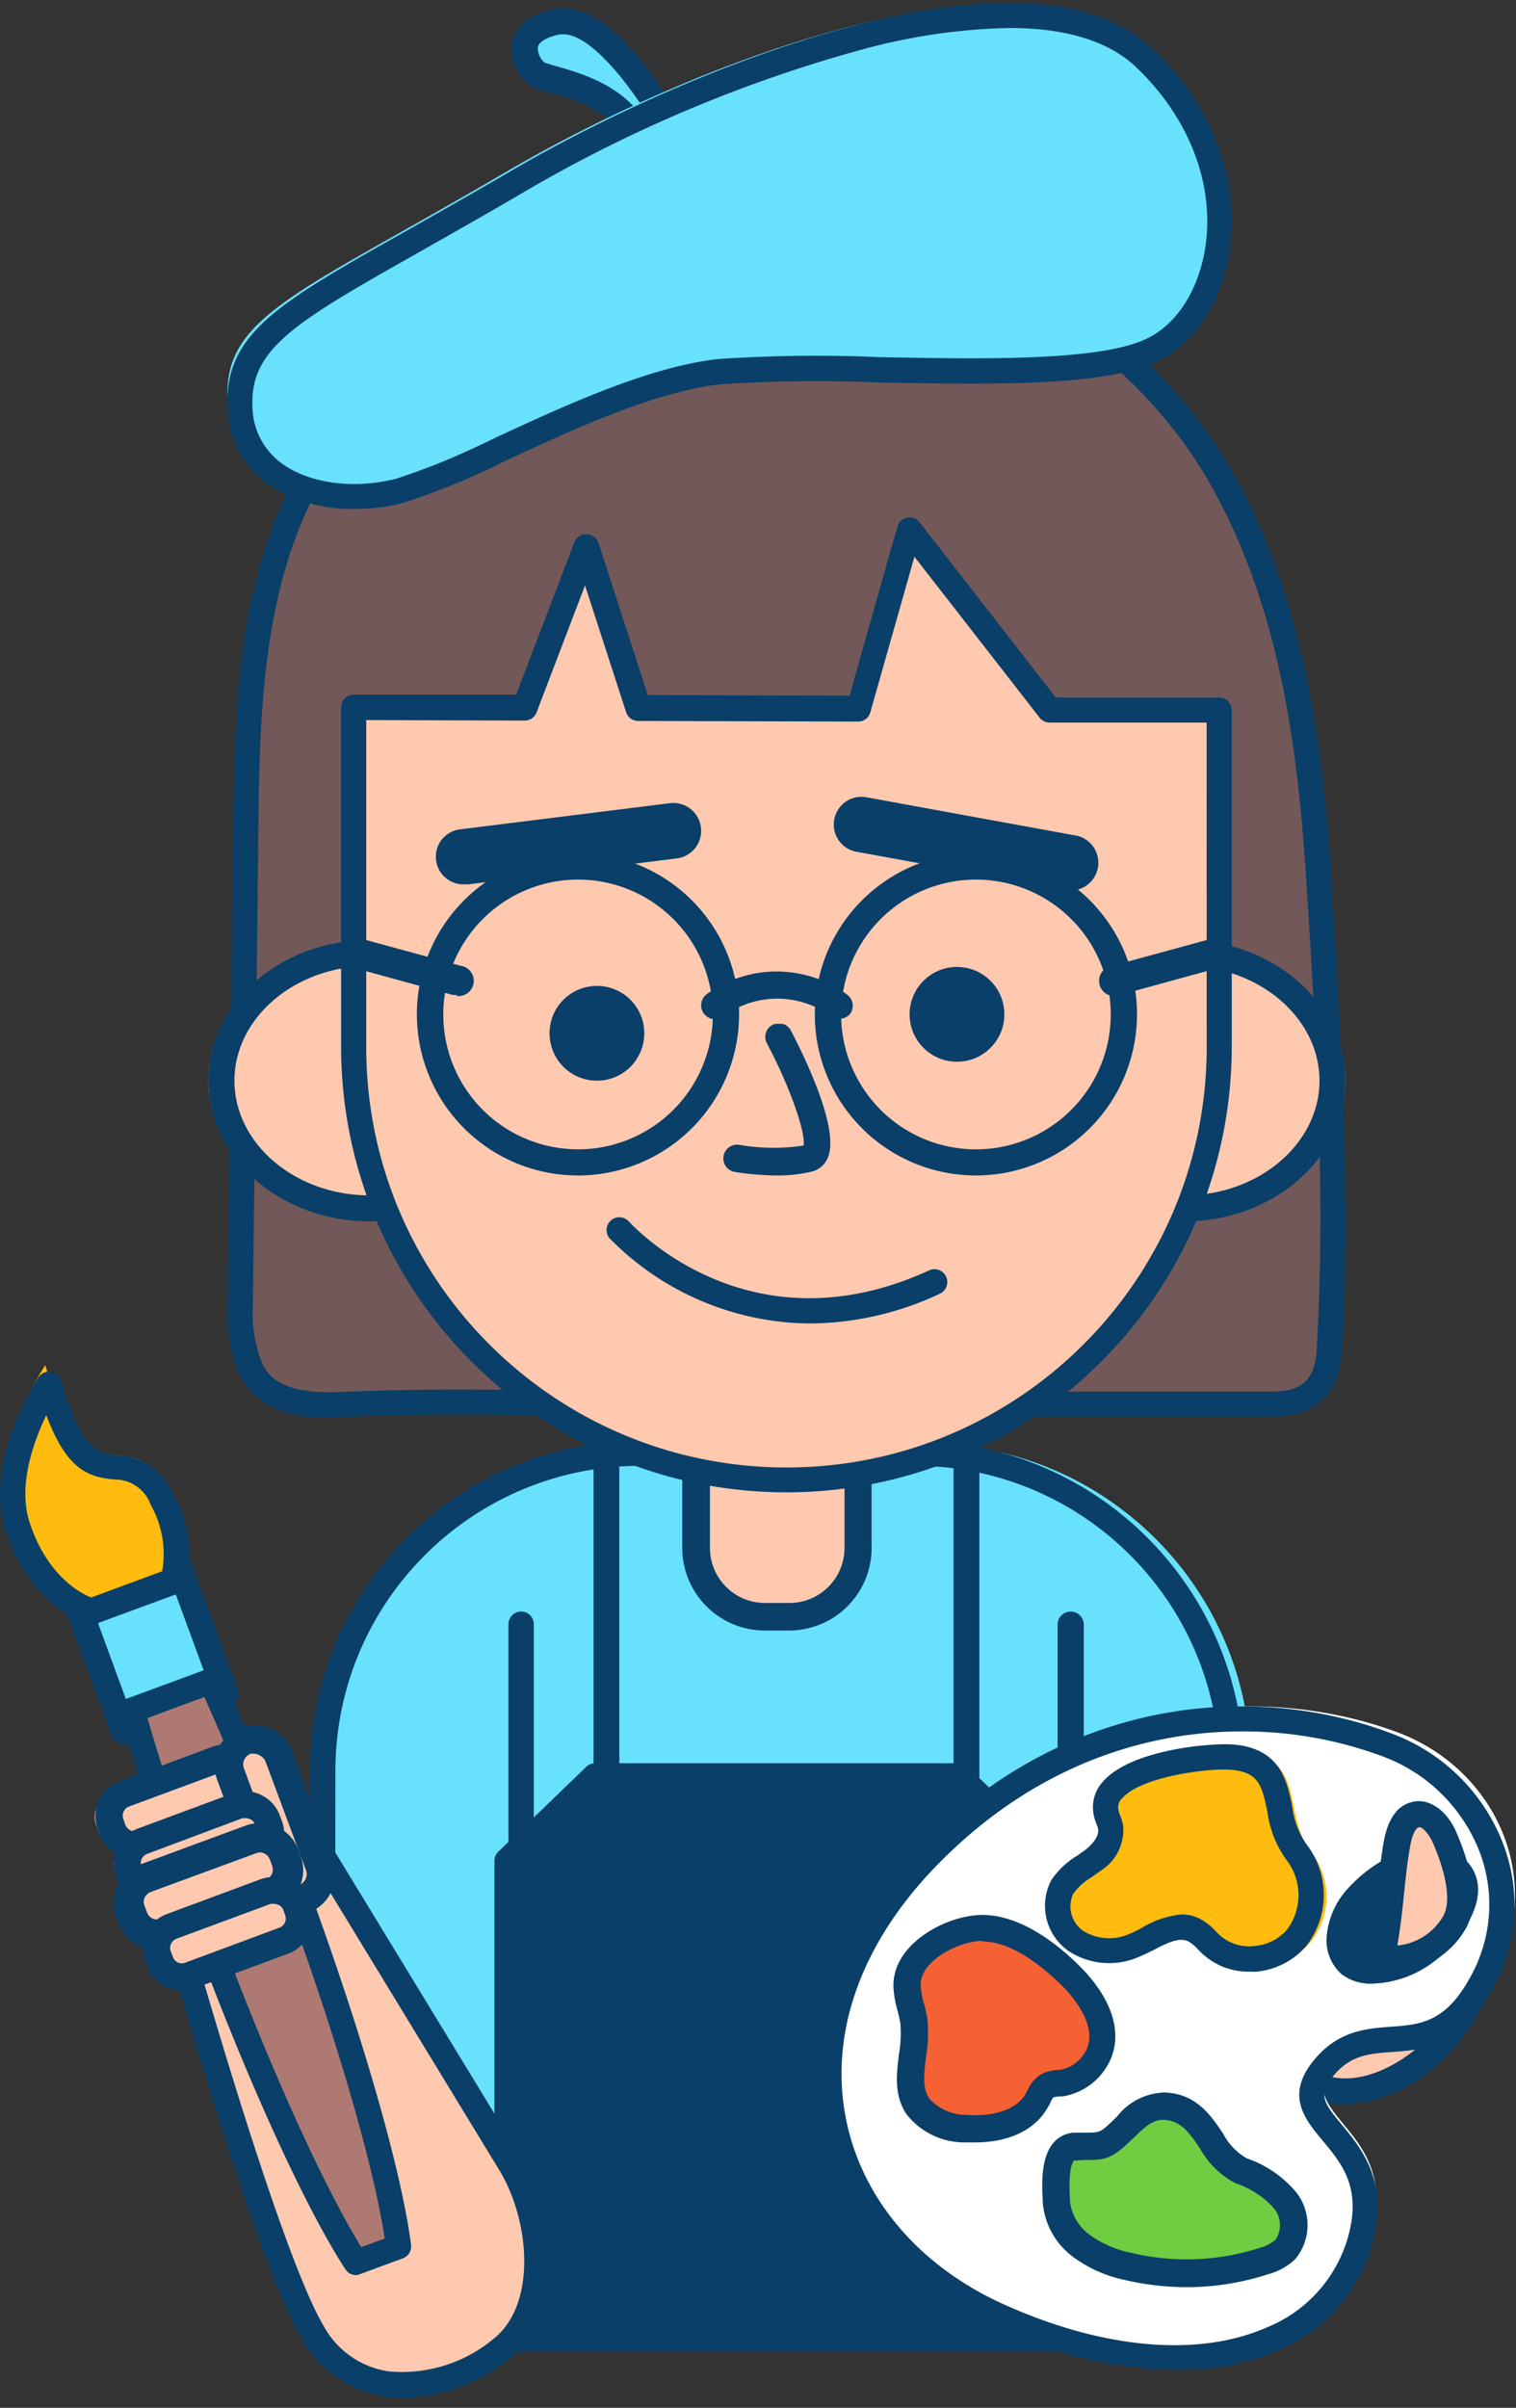 <svg width="80" height="127" xmlns="http://www.w3.org/2000/svg" xmlns:xlink="http://www.w3.org/1999/xlink" xmlns:svgjs="http://svgjs.com/svgjs" viewBox="776 460 80 127"><rect x="776" y="460" width="80" height="127" fill="#333333" stroke="none"/><svg width="80" height="127" xmlns="http://www.w3.org/2000/svg" xmlns:xlink="http://www.w3.org/1999/xlink" xmlns:svgjs="http://svgjs.com/svgjs" viewBox="776 460 80 127" x="776" y="460"><svg width="11" height="11" xmlns="http://www.w3.org/2000/svg" xmlns:xlink="http://www.w3.org/1999/xlink" xmlns:svgjs="http://svgjs.com/svgjs" viewBox="0 0.637 11 9.725" fill="#ffc9b0" x="843" y="560"><svg xmlns="http://www.w3.org/2000/svg" xmlns:xlink="http://www.w3.org/1999/xlink" width="11" height="11" viewBox="0.191 0.851 10.626 9.394"><path paint-order="stroke fill markers" fill-rule="evenodd" d="M10.184 1.953c2.94 3.679-5.108 11.238-8.903 7.077-4.468-4.892 6.065-10.625 8.903-7.077z"/></svg></svg><svg width="13" height="11" xmlns="http://www.w3.org/2000/svg" xmlns:xlink="http://www.w3.org/1999/xlink" xmlns:svgjs="http://svgjs.com/svgjs" viewBox="0.364 0 12.271 11" fill="#093f68" x="842" y="560"><svg xmlns="http://www.w3.org/2000/svg" xmlns:xlink="http://www.w3.org/1999/xlink" width="13" height="11" viewBox="0.534 0.199 11.94 10.703"><path paint-order="stroke fill markers" fill-rule="evenodd" d="M5.007 10.901a4.2 4.2 0 0 1-3.215-1.434 4.11 4.11 0 0 1-1.03-4.305C1.641 2.592 4.778.74 7.282.31c1.957-.34 3.502.104 4.41 1.239 1.767 2.21.305 5.4-2.05 7.409A7.47 7.47 0 0 1 5.008 10.9zM8.49 1.484a6.05 6.05 0 0 0-.991.091C5.034 2.005 2.619 3.753 2 5.567a2.864 2.864 0 0 0 .757 3c1.605 1.76 4.18.958 6.033-.62 1.852-1.578 3.11-4.057 1.878-5.609-.56-.6-1.36-.914-2.178-.854z"/></svg></svg><svg width="9" height="7" xmlns="http://www.w3.org/2000/svg" xmlns:xlink="http://www.w3.org/1999/xlink" xmlns:svgjs="http://svgjs.com/svgjs" viewBox="0.55 0 7.901 7" fill="#68e1fd" x="803" y="461"><svg xmlns="http://www.w3.org/2000/svg" xmlns:xlink="http://www.w3.org/1999/xlink" width="9" height="7" viewBox="0.791 0.308 7.248 6.422"><path paint-order="stroke fill markers" fill-rule="evenodd" d="M8.038 5.563S4.927-.203 2.423.345C-.082.893.903 2.588 1.438 2.954c.535.365 4.474.652 5.218 3.776l1.382-1.167z"/></svg></svg><svg width="9" height="9" xmlns="http://www.w3.org/2000/svg" xmlns:xlink="http://www.w3.org/1999/xlink" xmlns:svgjs="http://svgjs.com/svgjs" viewBox="0 0.429 9 8.143" fill="#093f68" x="803" y="460"><svg xmlns="http://www.w3.org/2000/svg" xmlns:xlink="http://www.w3.org/1999/xlink" width="9" height="9" viewBox="0.145 0.632 8.544 7.731"><path paint-order="stroke fill markers" fill-rule="evenodd" d="M6.675 8.356c-.069.01-.14.01-.208 0a.652.652 0 0 1-.43-.463C5.533 5.813 3.237 5.18 2.004 4.84a3.264 3.264 0 0 1-.932-.34 2.218 2.218 0 0 1-.9-2.152C.283 1.762.74 1.006 2.286.68 5.188.068 8.266 5.61 8.613 6.244c.145.272.08.61-.158.809L7.092 8.219a.65.65 0 0 1-.417.137zM2.762 1.945h-.196c-.652.137-1.057.372-1.108.652-.01.3.12.587.351.776.053 0 .327.105.549.163 1.213.34 3.587.992 4.617 3.06l.235-.197C6.017 4.371 4.066 1.945 2.755 1.945h.007z"/></svg></svg><svg width="49" height="48" xmlns="http://www.w3.org/2000/svg" xmlns:xlink="http://www.w3.org/1999/xlink" xmlns:svgjs="http://svgjs.com/svgjs" viewBox="0 0.161 49 47.678" fill="#68e1fd" x="793" y="536"><svg xmlns="http://www.w3.org/2000/svg" xmlns:xlink="http://www.w3.org/1999/xlink" width="49" height="48" viewBox="0.481 0.876 47.63 46.346"><path paint-order="stroke fill markers" fill-rule="evenodd" d="M17.106.876h14.38c9.182 0 16.626 7.443 16.626 16.625v29.72H.48V17.495C.485 8.315 7.927.876 17.106.876z"/></svg></svg><svg width="50" height="48" xmlns="http://www.w3.org/2000/svg" xmlns:xlink="http://www.w3.org/1999/xlink" xmlns:svgjs="http://svgjs.com/svgjs" viewBox="0.353 0 49.294 48" fill="#093f68" x="792" y="536"><svg xmlns="http://www.w3.org/2000/svg" xmlns:xlink="http://www.w3.org/1999/xlink" width="50" height="48" viewBox="0.829 0.224 48.934 47.65"><path paint-order="stroke fill markers" fill-rule="evenodd" d="M49.137 47.874H1.481a.652.652 0 0 1-.652-.652V17.494C.839 7.945 8.589.214 18.139.224h14.348c9.536.007 17.265 7.734 17.276 17.27v29.728c0 .35-.276.638-.626.652zM2.133 46.569h46.352V17.494c-.01-8.826-7.172-15.973-15.998-15.966H18.139c-8.816.008-15.962 7.15-15.973 15.966L2.133 46.57z"/></svg></svg><svg width="3" height="26" xmlns="http://www.w3.org/2000/svg" xmlns:xlink="http://www.w3.org/1999/xlink" xmlns:svgjs="http://svgjs.com/svgjs" viewBox="0.808 0 1.384 26" fill="#093f68" x="831" y="545"><svg xmlns="http://www.w3.org/2000/svg" xmlns:xlink="http://www.w3.org/1999/xlink" width="3" height="26" viewBox="0.804 0.831 1.305 24.516"><path paint-order="stroke fill markers" fill-rule="evenodd" d="M1.456 25.347a.652.652 0 0 1-.652-.652V1.483a.652.652 0 1 1 1.304 0v23.192a.653.653 0 0 1-.652.672z"/></svg></svg><svg width="3" height="39" xmlns="http://www.w3.org/2000/svg" xmlns:xlink="http://www.w3.org/1999/xlink" xmlns:svgjs="http://svgjs.com/svgjs" viewBox="0.831 0 1.338 39" fill="#093f68" x="802" y="545"><svg xmlns="http://www.w3.org/2000/svg" xmlns:xlink="http://www.w3.org/1999/xlink" width="3" height="39" viewBox="0.885 0.831 1.305 38.043"><path paint-order="stroke fill markers" fill-rule="evenodd" d="M1.538 38.874a.652.652 0 0 1-.653-.652V1.483a.652.652 0 1 1 1.305 0v36.719a.654.654 0 0 1-.652.672z"/></svg></svg><svg width="29" height="30" xmlns="http://www.w3.org/2000/svg" xmlns:xlink="http://www.w3.org/1999/xlink" xmlns:svgjs="http://svgjs.com/svgjs" viewBox="0.106 0 28.787 30" fill="#093f68" x="803" y="554"><svg xmlns="http://www.w3.org/2000/svg" xmlns:xlink="http://www.w3.org/1999/xlink" width="29" height="30" viewBox="0.538 0.518 27.543 28.703"><path paint-order="stroke fill markers" fill-rule="evenodd" d="M23.593.518H5.025L.538 4.855v24.367H28.08V4.855L23.593.518z"/></svg></svg><svg width="30" height="31" xmlns="http://www.w3.org/2000/svg" xmlns:xlink="http://www.w3.org/1999/xlink" xmlns:svgjs="http://svgjs.com/svgjs" viewBox="0.09 0 29.821 31" fill="#093f68" x="802" y="553"><svg xmlns="http://www.w3.org/2000/svg" xmlns:xlink="http://www.w3.org/1999/xlink" width="30" height="31" viewBox="0.885 0.886 28.848 29.988"><path paint-order="stroke fill markers" fill-rule="evenodd" d="M29.08 30.874H1.539a.652.652 0 0 1-.653-.652V5.875c0-.177.07-.346.196-.47l4.494-4.337a.654.654 0 0 1 .45-.182h18.568c.168 0 .329.066.45.182l4.494 4.337a.653.653 0 0 1 .196.47v24.366a.653.653 0 0 1-.652.633zM2.19 29.569h26.238V6.136L24.326 2.17H6.293L2.19 6.136v23.433z"/></svg></svg><svg width="2" height="21" xmlns="http://www.w3.org/2000/svg" xmlns:xlink="http://www.w3.org/1999/xlink" xmlns:svgjs="http://svgjs.com/svgjs" viewBox="0.319 0 1.362 21" fill="#093f68" x="807" y="536"><svg xmlns="http://www.w3.org/2000/svg" xmlns:xlink="http://www.w3.org/1999/xlink" width="2" height="21" viewBox="0.373 0.224 1.304 20.094"><path paint-order="stroke fill markers" fill-rule="evenodd" d="M1.025 20.318a.652.652 0 0 1-.652-.652V.876a.652.652 0 1 1 1.304 0v18.79c0 .36-.292.652-.652.652z"/></svg></svg><svg width="2" height="21" xmlns="http://www.w3.org/2000/svg" xmlns:xlink="http://www.w3.org/1999/xlink" xmlns:svgjs="http://svgjs.com/svgjs" viewBox="0.318 0 1.363 21" fill="#093f68" x="826" y="536"><svg xmlns="http://www.w3.org/2000/svg" xmlns:xlink="http://www.w3.org/1999/xlink" width="2" height="21" viewBox="0.045 0.224 1.305 20.094"><path paint-order="stroke fill markers" fill-rule="evenodd" d="M.698 20.318a.652.652 0 0 1-.653-.652V.876a.652.652 0 0 1 1.305 0v18.79c0 .36-.292.652-.652.652z"/></svg></svg><svg width="57" height="62" xmlns="http://www.w3.org/2000/svg" xmlns:xlink="http://www.w3.org/1999/xlink" xmlns:svgjs="http://svgjs.com/svgjs" viewBox="0 0.272 57 61.455" fill="#725858" x="789" y="472"><svg xmlns="http://www.w3.org/2000/svg" xmlns:xlink="http://www.w3.org/1999/xlink" width="57" height="62" viewBox="0.401 0.591 56.524 60.942"><path paint-order="stroke fill markers" fill-rule="evenodd" d="M.92 59.56c.704 1.56 2.211 2.075 4.833 1.957 5.635-.26 11.335 0 16.957 0h31.116c1.853 0 2.804-.906 2.91-2.778.462-8.068 0-16.018-.529-24.06-.444-7.239-1.429-14.661-5.074-21.072-7.038-12.392-25.886-18.04-34.045-7.442 0 0-5.824-1.957-11.349 4.866C1.213 16.607.783 24.016.705 30.87L.41 56.351a7.884 7.884 0 0 0 .509 3.209z"/></svg></svg><svg width="59" height="64" xmlns="http://www.w3.org/2000/svg" xmlns:xlink="http://www.w3.org/1999/xlink" xmlns:svgjs="http://svgjs.com/svgjs" viewBox="0 0.233 59 63.534" fill="#093f68" x="788" y="471"><svg xmlns="http://www.w3.org/2000/svg" xmlns:xlink="http://www.w3.org/1999/xlink" width="59" height="64" viewBox="0.738 0.919 57.826 62.27"><path paint-order="stroke fill markers" fill-rule="evenodd" d="M5.97 63.19c-1.891 0-3.782-.399-4.67-2.362a8.334 8.334 0 0 1-.547-3.502l.293-25.488c.079-7.11.548-14.531 5.179-20.218 4.91-6.06 10.07-5.524 11.608-5.218C21.023 2.49 25.908.578 31.64.97c8.401.587 16.86 5.922 21.054 13.292 3.795 6.672 4.741 14.538 5.158 21.353.49 7.892.992 16.038.53 24.131-.131 2.218-1.358 3.385-3.562 3.392H23.703c-1.832 0-3.665 0-5.504-.052-3.764-.052-7.65-.105-11.446.071-.267.02-.516.033-.783.033zM16.04 7.53c-2.028 0-5.44.744-8.804 4.892-4.37 5.38-4.807 12.555-4.886 19.435L2.057 57.34a7.16 7.16 0 0 0 .437 2.954c.405.9 1.193 1.71 4.2 1.572 3.835-.176 7.741-.124 11.525-.071 1.832 0 3.659.052 5.484.052H54.82c1.513 0 2.171-.653 2.257-2.166.463-8.022 0-15.763-.522-23.968-.437-7.011-1.344-14.348-4.997-20.799C47.574 7.91 39.533 2.835 31.55 2.28c-5.445-.372-10.043 1.494-12.946 5.263a.651.651 0 0 1-.723.222 6.372 6.372 0 0 0-1.84-.235z"/></svg></svg><svg width="9" height="9" xmlns="http://www.w3.org/2000/svg" xmlns:xlink="http://www.w3.org/1999/xlink" xmlns:svgjs="http://svgjs.com/svgjs" viewBox="0 0.004 9 8.992" fill="#ffc9b0" x="813" y="536"><svg xmlns="http://www.w3.org/2000/svg" xmlns:xlink="http://www.w3.org/1999/xlink" width="9" height="9" viewBox="0.347 0.857 7.676 7.67"><path paint-order="stroke fill markers" fill-rule="evenodd" d="M.36.876h7.663v4.39a3.26 3.26 0 0 1-3.26 3.26H3.608c-1.8 0-3.261-1.46-3.261-3.26V.855l.013.02z"/></svg></svg><svg width="10" height="10" xmlns="http://www.w3.org/2000/svg" xmlns:xlink="http://www.w3.org/1999/xlink" xmlns:svgjs="http://svgjs.com/svgjs" viewBox="0.004 0 9.993 10" fill="#093f68" x="812" y="536"><svg xmlns="http://www.w3.org/2000/svg" xmlns:xlink="http://www.w3.org/1999/xlink" width="10" height="10" viewBox="0.701 0.204 8.968 8.974"><path paint-order="stroke fill markers" fill-rule="evenodd" d="M5.769 9.179H4.614A3.913 3.913 0 0 1 .701 5.265V.857c0-.36.292-.653.653-.653h7.663c.36 0 .652.292.652.653v4.408a3.913 3.913 0 0 1-3.9 3.914zM2.012 1.515v3.75a2.609 2.609 0 0 0 2.61 2.61h1.153a2.609 2.609 0 0 0 2.61-2.61V1.51l-6.373.006z"/></svg></svg><svg width="16" height="14" xmlns="http://www.w3.org/2000/svg" xmlns:xlink="http://www.w3.org/1999/xlink" xmlns:svgjs="http://svgjs.com/svgjs" viewBox="0 0.107 16 13.786" fill="#ffc9b0" x="787" y="510"><svg xmlns="http://www.w3.org/2000/svg" xmlns:xlink="http://www.w3.org/1999/xlink" width="16" height="14" viewBox="0.839 0.547 14.896 12.835"><path paint-order="stroke fill markers" fill-rule="evenodd" d="M8.288 13.382c-4.12 0-7.449-2.868-7.449-6.417C.84 3.415 4.17.547 8.288.547s7.447 2.869 7.447 6.418-3.328 6.417-7.447 6.417z"/></svg></svg><svg width="17" height="16" xmlns="http://www.w3.org/2000/svg" xmlns:xlink="http://www.w3.org/1999/xlink" xmlns:svgjs="http://svgjs.com/svgjs" viewBox="0 0.581 17 14.838" fill="#093f68" x="787" y="509"><svg xmlns="http://www.w3.org/2000/svg" xmlns:xlink="http://www.w3.org/1999/xlink" width="17" height="16" viewBox="0.187 0.895 16.201 14.14"><path paint-order="stroke fill markers" fill-rule="evenodd" d="M8.288 15.034c-4.468 0-8.1-3.17-8.1-7.07 0-3.9 3.632-7.07 8.1-7.07 4.467 0 8.1 3.17 8.1 7.07 0 3.9-3.64 7.07-8.1 7.07zm0-12.835c-3.75 0-6.796 2.609-6.796 5.766 0 3.156 3.045 5.765 6.796 5.765 3.75 0 6.795-2.609 6.795-5.765 0-3.157-3.032-5.766-6.795-5.766z"/></svg></svg><svg width="16" height="14" xmlns="http://www.w3.org/2000/svg" xmlns:xlink="http://www.w3.org/1999/xlink" xmlns:svgjs="http://svgjs.com/svgjs" viewBox="0 0.107 16 13.786" fill="#ffc9b0" x="831" y="510"><svg xmlns="http://www.w3.org/2000/svg" xmlns:xlink="http://www.w3.org/1999/xlink" width="16" height="14" viewBox="0.25 0.547 14.896 12.835"><path paint-order="stroke fill markers" fill-rule="evenodd" d="M7.698 13.382C3.579 13.382.25 10.514.25 6.965.25 3.415 3.58.547 7.698.547c4.12 0 7.448 2.869 7.448 6.418s-3.329 6.417-7.448 6.417z"/></svg></svg><svg width="17" height="16" xmlns="http://www.w3.org/2000/svg" xmlns:xlink="http://www.w3.org/1999/xlink" xmlns:svgjs="http://svgjs.com/svgjs" viewBox="0 0.578 17 14.843" fill="#093f68" x="830" y="509"><svg xmlns="http://www.w3.org/2000/svg" xmlns:xlink="http://www.w3.org/1999/xlink" width="17" height="16" viewBox="0.604 0.895 16.194 14.14"><path paint-order="stroke fill markers" fill-rule="evenodd" d="M8.698 15.034c-4.46 0-8.094-3.17-8.094-7.07 0-3.9 3.665-7.07 8.094-7.07 4.428 0 8.1 3.17 8.1 7.07 0 3.9-3.632 7.07-8.1 7.07zm0-12.835c-3.744 0-6.79 2.609-6.79 5.766 0 3.156 3.046 5.765 6.79 5.765s6.796-2.609 6.796-5.765c0-3.157-3.046-5.766-6.796-5.766z"/></svg></svg><svg width="46" height="50" xmlns="http://www.w3.org/2000/svg" xmlns:xlink="http://www.w3.org/1999/xlink" xmlns:svgjs="http://svgjs.com/svgjs" viewBox="0.238 0 45.525 50" fill="#ffc9b0" x="794" y="488"><svg xmlns="http://www.w3.org/2000/svg" xmlns:xlink="http://www.w3.org/1999/xlink" width="46" height="50" viewBox="0.733 0.587 44.917 49.332"><path paint-order="stroke fill markers" fill-rule="evenodd" d="M36.852 9.927L29.586.587S27.95 6.34 26.945 9.901l-11.459-.033-2.7-8.342-3.17 8.323H.733v17.609C.73 39.862 10.785 49.92 23.188 49.92c12.406 0 22.462-10.057 22.462-22.462V9.953l-8.798-.026z"/></svg></svg><svg width="47" height="52" xmlns="http://www.w3.org/2000/svg" xmlns:xlink="http://www.w3.org/1999/xlink" xmlns:svgjs="http://svgjs.com/svgjs" viewBox="0 0.287 47 51.427" fill="#093f68" x="794" y="487"><svg xmlns="http://www.w3.org/2000/svg" xmlns:xlink="http://www.w3.org/1999/xlink" width="47" height="52" viewBox="0.081 0.958 46.221 50.575"><path paint-order="stroke fill markers" fill-rule="evenodd" d="M23.188 51.533C10.43 51.518.092 41.177.081 28.419v-17.61c0-.36.292-.652.652-.652h8.433l3.02-7.904a.652.652 0 0 1 .652-.418.652.652 0 0 1 .6.45l2.557 7.892 10.48.032c.986-3.554 2.48-8.772 2.48-8.772a.651.651 0 0 1 1.147-.221l7.07 9.091h8.478c.36 0 .652.292.652.652v17.466c-.018 12.757-10.356 23.093-23.114 23.108zM1.385 11.475v16.957c-.003 12.045 9.762 21.81 21.807 21.81 12.045 0 21.81-9.765 21.81-21.81l-.004-16.827h-8.153a.65.65 0 0 1-.508-.248l-6.502-8.354c-.536 1.891-1.572 5.537-2.29 8.074a.652.652 0 0 1-.652.476l-11.407-.033a.652.652 0 0 1-.613-.45L12.74 4.49l-2.517 6.593a.653.653 0 0 1-.607.418l-8.23-.026z"/></svg></svg><svg width="17" height="17" xmlns="http://www.w3.org/2000/svg" xmlns:xlink="http://www.w3.org/1999/xlink" xmlns:svgjs="http://svgjs.com/svgjs" fill="#093f68" x="798" y="505"><svg xmlns="http://www.w3.org/2000/svg" xmlns:xlink="http://www.w3.org/1999/xlink" width="17" height="17" viewBox="0.959 0.799 15.992 15.992"><path paint-order="stroke fill markers" fill-rule="evenodd" d="M8.962 16.79a7.997 7.997 0 1 1 7.99-7.995 8.002 8.002 0 0 1-7.99 7.996zm0-14.68a6.691 6.691 0 1 0-.004 13.383A6.691 6.691 0 0 0 8.962 2.11z"/></svg></svg><svg width="17" height="17" xmlns="http://www.w3.org/2000/svg" xmlns:xlink="http://www.w3.org/1999/xlink" xmlns:svgjs="http://svgjs.com/svgjs" fill="#093f68" x="819" y="505"><svg xmlns="http://www.w3.org/2000/svg" xmlns:xlink="http://www.w3.org/1999/xlink" width="17" height="17" viewBox="0.419 0.799 15.992 15.992"><path paint-order="stroke fill markers" fill-rule="evenodd" d="M8.422 16.79a7.997 7.997 0 1 1 7.989-7.995 8.002 8.002 0 0 1-7.99 7.996zm0-14.68a6.692 6.692 0 1 0-.013 13.384A6.692 6.692 0 0 0 8.422 2.11z"/></svg></svg><svg width="5" height="5" xmlns="http://www.w3.org/2000/svg" xmlns:xlink="http://www.w3.org/1999/xlink" xmlns:svgjs="http://svgjs.com/svgjs" fill="#093f68" x="805" y="512"><svg xmlns="http://www.w3.org/2000/svg" xmlns:xlink="http://www.w3.org/1999/xlink" width="5" height="5" viewBox="0.573 0.151 4.161 4.161"><path paint-order="stroke fill markers" fill-rule="evenodd" d="M2.654 4.312a2.079 2.079 0 0 1-2.081-2.08c0-1.15.93-2.08 2.08-2.08s2.08.93 2.08 2.08-.93 2.08-2.08 2.08z"/></svg></svg><svg width="5" height="5" xmlns="http://www.w3.org/2000/svg" xmlns:xlink="http://www.w3.org/1999/xlink" xmlns:svgjs="http://svgjs.com/svgjs" fill="#093f68" x="824" y="511"><svg xmlns="http://www.w3.org/2000/svg" xmlns:xlink="http://www.w3.org/1999/xlink" width="5" height="5" viewBox="0.082 0.714 4.161 4.161"><path paint-order="stroke fill markers" fill-rule="evenodd" d="M2.162 4.875c-1.15 0-2.08-.93-2.08-2.08s.93-2.08 2.08-2.08c1.151 0 2.081.93 2.081 2.08s-.93 2.08-2.08 2.08z"/></svg></svg><svg width="6" height="8" xmlns="http://www.w3.org/2000/svg" xmlns:xlink="http://www.w3.org/1999/xlink" xmlns:svgjs="http://svgjs.com/svgjs" viewBox="0.182 0 5.635 8" fill="#093f68" x="814" y="514"><svg xmlns="http://www.w3.org/2000/svg" xmlns:xlink="http://www.w3.org/1999/xlink" width="6" height="8" viewBox="0.24 0.03 5.15 7.311"><path paint-order="stroke fill markers" fill-rule="evenodd" d="M2.817 7.34a13.331 13.331 0 0 1-2.028-.169.662.662 0 1 1 .228-1.304 9.787 9.787 0 0 0 3.078.032c.124-.6-.652-2.824-1.754-4.91A.655.655 0 1 1 3.5.381c.725 1.395 2.355 4.787 1.761 6.117a1.121 1.121 0 0 1-.756.653 6.993 6.993 0 0 1-1.69.189z"/></svg></svg><svg width="14" height="5" xmlns="http://www.w3.org/2000/svg" xmlns:xlink="http://www.w3.org/1999/xlink" xmlns:svgjs="http://svgjs.com/svgjs" viewBox="0 0.353 14 4.294" fill="#093f68" x="799" y="502"><svg xmlns="http://www.w3.org/2000/svg" xmlns:xlink="http://www.w3.org/1999/xlink" width="14" height="5" viewBox="0.776 0.586 12.545 3.848"><path paint-order="stroke fill markers" fill-rule="evenodd" d="M2.164 4.431A1.306 1.306 0 1 1 2 1.823L11.842.596a1.315 1.315 0 0 1 .327 2.61L2.327 4.43h-.163z"/></svg></svg><svg width="14" height="5" xmlns="http://www.w3.org/2000/svg" xmlns:xlink="http://www.w3.org/1999/xlink" xmlns:svgjs="http://svgjs.com/svgjs" viewBox="0 0.027 14 4.946" fill="#093f68" x="820" y="502"><svg xmlns="http://www.w3.org/2000/svg" xmlns:xlink="http://www.w3.org/1999/xlink" width="14" height="5" viewBox="0.885 0.327 12.519 4.422"><path paint-order="stroke fill markers" fill-rule="evenodd" d="M11.973 4.699a1.414 1.414 0 0 1-.234 0l-9.783-1.78a1.306 1.306 0 0 1 .47-2.57l9.783 1.787a1.31 1.31 0 0 1-.228 2.609l-.008-.046z"/></svg></svg><svg width="18" height="6" xmlns="http://www.w3.org/2000/svg" xmlns:xlink="http://www.w3.org/1999/xlink" xmlns:svgjs="http://svgjs.com/svgjs" viewBox="0 0.194 18 5.612" fill="#093f68" x="808" y="524"><svg xmlns="http://www.w3.org/2000/svg" xmlns:xlink="http://www.w3.org/1999/xlink" width="18" height="6" viewBox="0.051 0.109 17.376 5.417"><path paint-order="stroke fill markers" fill-rule="evenodd" d="M10.434 5.526A14.438 14.438 0 0 1 .195 1.169a.653.653 0 0 1 .972-.867c.247.274 6.17 6.724 15.332 2.517a.654.654 0 0 1 .549 1.187 15.745 15.745 0 0 1-6.614 1.52z"/></svg></svg><svg width="8" height="3" xmlns="http://www.w3.org/2000/svg" xmlns:xlink="http://www.w3.org/1999/xlink" xmlns:svgjs="http://svgjs.com/svgjs" viewBox="0 0.243 8 2.515" fill="#093f68" x="813" y="511"><svg xmlns="http://www.w3.org/2000/svg" xmlns:xlink="http://www.w3.org/1999/xlink" width="8" height="3" viewBox="0.581 0.241 7.154 2.249"><path paint-order="stroke fill markers" fill-rule="evenodd" d="M7.078 2.469a.652.652 0 0 1-.372-.118 4.286 4.286 0 0 0-5.068 0 .651.651 0 0 1-.92-.117.653.653 0 0 1 .111-.913 5.623 5.623 0 0 1 6.627 0 .653.653 0 0 1 .163.906.652.652 0 0 1-.541.242z"/></svg></svg><svg width="7" height="4" xmlns="http://www.w3.org/2000/svg" xmlns:xlink="http://www.w3.org/1999/xlink" xmlns:svgjs="http://svgjs.com/svgjs" viewBox="0 0.464 7 3.072" fill="#093f68" x="794" y="509"><svg xmlns="http://www.w3.org/2000/svg" xmlns:xlink="http://www.w3.org/1999/xlink" width="7" height="4" viewBox="0.575 0.905 5.739 2.519"><path paint-order="stroke fill markers" fill-rule="evenodd" d="M5.572 3.373a.817.817 0 0 1-.175 0L1.11 2.2A.651.651 0 1 1 1.457.947l4.285 1.167a.657.657 0 1 1-.17 1.305v-.046z"/></svg></svg><svg width="7" height="4" xmlns="http://www.w3.org/2000/svg" xmlns:xlink="http://www.w3.org/1999/xlink" xmlns:svgjs="http://svgjs.com/svgjs" viewBox="0 0.464 7 3.072" fill="#093f68" x="834" y="509"><svg xmlns="http://www.w3.org/2000/svg" xmlns:xlink="http://www.w3.org/1999/xlink" width="7" height="4" viewBox="0.343 0.857 5.745 2.521"><path paint-order="stroke fill markers" fill-rule="evenodd" d="M1.085 3.373a.657.657 0 1 1-.17-1.304L5.2.9a.653.653 0 1 1 .339 1.252L1.254 3.327a.697.697 0 0 1-.17.046z"/></svg></svg><svg width="52" height="26" xmlns="http://www.w3.org/2000/svg" xmlns:xlink="http://www.w3.org/1999/xlink" xmlns:svgjs="http://svgjs.com/svgjs" viewBox="0 0.242 52 25.515" fill="#68e1fd" x="788" y="460"><svg xmlns="http://www.w3.org/2000/svg" xmlns:xlink="http://www.w3.org/1999/xlink" width="52" height="26" viewBox="0.741 0.66 51.159 25.103"><path paint-order="stroke fill markers" fill-rule="evenodd" d="M9.094 25.463c3.49-.913 11.088-5.615 16.696-6.228 5.61-.613 18.823.913 22.769-1.213 3.946-2.127 5.159-9.712-.607-15.177-5.765-5.465-22.175.307-32.786 6.522S.596 16.802.746 21.054c.15 4.253 4.84 5.316 8.348 4.41z"/></svg></svg><svg width="53" height="27" xmlns="http://www.w3.org/2000/svg" xmlns:xlink="http://www.w3.org/1999/xlink" xmlns:svgjs="http://svgjs.com/svgjs" viewBox="0 0.156 53 26.687" fill="#093f68" x="788" y="460"><svg xmlns="http://www.w3.org/2000/svg" xmlns:xlink="http://www.w3.org/1999/xlink" width="53" height="27" viewBox="0.07 0 52.466 26.418"><path paint-order="stroke fill markers" fill-rule="evenodd" d="M6.714 26.415a7.827 7.827 0 0 1-4.612-1.35 5.007 5.007 0 0 1-2.027-3.984c-.138-3.842 2.66-5.42 9.43-9.23 1.552-.88 3.306-1.87 5.31-3.038 10.023-5.87 27.234-12.438 33.561-6.438 3.079 2.91 4.566 6.712 4.064 10.436-.346 2.608-1.69 4.78-3.594 5.804-2.661 1.435-8.818 1.305-14.766 1.2a76.112 76.112 0 0 0-8.237.092c-3.418.371-7.73 2.367-11.192 3.971a38.167 38.167 0 0 1-5.413 2.23 9.848 9.848 0 0 1-2.524.307zm34.22-25.11A31.493 31.493 0 0 0 33.52 2.35a73.14 73.14 0 0 0-18.046 7.572c-2.01 1.18-3.776 2.172-5.328 3.053-6.458 3.652-8.878 5.028-8.767 8.06 0 1.18.56 2.288 1.507 2.988 1.435 1.07 3.803 1.389 6.027.809a37.96 37.96 0 0 0 5.217-2.16c3.555-1.643 7.97-3.69 11.597-4.082a75.926 75.926 0 0 1 8.406-.098c5.512.105 11.74.228 14.12-1.043 1.54-.829 2.609-2.61 2.922-4.827.437-3.26-.9-6.678-3.665-9.3-1.598-1.487-3.992-2.015-6.574-2.015z"/></svg></svg><svg width="21" height="32" xmlns="http://www.w3.org/2000/svg" xmlns:xlink="http://www.w3.org/1999/xlink" xmlns:svgjs="http://svgjs.com/svgjs" viewBox="0.536 0 19.927 32" fill="#ffc9b0" x="784" y="554"><svg xmlns="http://www.w3.org/2000/svg" xmlns:xlink="http://www.w3.org/1999/xlink" width="21" height="32" viewBox="0.891 0.544 19.183 30.805"><path paint-order="stroke fill markers" fill-rule="evenodd" d="M18.468 29.267c-2.296 2.1-7.41 3.64-9.953-.652C5.972 24.324.891 5.905.891 5.905L6.846.545 18.73 20.051c1.638 2.765 2.035 7.122-.26 9.215z"/></svg></svg><svg width="21" height="34" xmlns="http://www.w3.org/2000/svg" xmlns:xlink="http://www.w3.org/1999/xlink" xmlns:svgjs="http://svgjs.com/svgjs" viewBox="0 0.526 21 32.948" fill="#093f68" x="784" y="553"><svg xmlns="http://www.w3.org/2000/svg" xmlns:xlink="http://www.w3.org/1999/xlink" width="21" height="34" viewBox="0.243 0.875 20.475 32.125"><path paint-order="stroke fill markers" fill-rule="evenodd" d="M13.218 33a5.934 5.934 0 0 1-5.27-3.078C5.392 25.578.474 7.805.266 7.055a.65.65 0 0 1 .189-.652l5.955-5.36a.65.65 0 0 1 .99.143l11.89 19.507c1.787 3.052 2.146 7.755-.378 10.063A8.9 8.9 0 0 1 13.218 33zM1.628 7.094c.75 2.675 5.18 18.308 7.448 22.175a4.566 4.566 0 0 0 3.366 2.368 7.37 7.37 0 0 0 5.596-1.846c1.957-1.813 1.67-5.824.137-8.433L6.702 2.53 1.63 7.094z"/></svg></svg><svg width="8" height="9" xmlns="http://www.w3.org/2000/svg" xmlns:xlink="http://www.w3.org/1999/xlink" xmlns:svgjs="http://svgjs.com/svgjs" viewBox="0 0.088 8 8.823" fill="#68e1fd" x="780" y="542"><svg xmlns="http://www.w3.org/2000/svg" xmlns:xlink="http://www.w3.org/1999/xlink" width="8" height="9" viewBox="0.229 0.763 7.439 8.204"><path paint-order="stroke fill markers" fill-rule="evenodd" d="M.229 2.646L5.339.763l2.328 6.322-5.11 1.883L.23 2.646z"/></svg></svg><svg width="10" height="10" xmlns="http://www.w3.org/2000/svg" xmlns:xlink="http://www.w3.org/1999/xlink" xmlns:svgjs="http://svgjs.com/svgjs" viewBox="0.409 0 9.182 10" fill="#093f68" x="779" y="542"><svg xmlns="http://www.w3.org/2000/svg" xmlns:xlink="http://www.w3.org/1999/xlink" width="10" height="10" viewBox="0.583 0.097 8.74 9.519"><path paint-order="stroke fill markers" fill-rule="evenodd" d="M3.564 9.616a.651.651 0 0 1-.614-.424L.622 2.866a.652.652 0 0 1 .391-.835L6.119.146a.652.652 0 0 1 .497 0 .651.651 0 0 1 .339.365l2.328 6.327a.652.652 0 0 1-.385.834L3.792 9.557a.65.65 0 0 1-.228.059zM2.076 3.029l1.872 5.1L7.86 6.694l-1.878-5.1-3.907 1.435z"/></svg></svg><svg width="10" height="13" xmlns="http://www.w3.org/2000/svg" xmlns:xlink="http://www.w3.org/1999/xlink" xmlns:svgjs="http://svgjs.com/svgjs" viewBox="0.311 0 9.378 13" fill="#ffbc0e" x="776" y="532"><svg xmlns="http://www.w3.org/2000/svg" xmlns:xlink="http://www.w3.org/1999/xlink" width="10" height="13" viewBox="0.77 0.793 8.412 11.661"><path paint-order="stroke fill markers" fill-rule="evenodd" d="M9.008 10.883a5.703 5.703 0 0 0-.573-4.22C6.478 3.187 4.62 7.635 2.637.793c0 0-2.713 4.05-1.598 7.357 1.213 3.633 3.77 4.305 3.77 4.305l4.2-1.572z"/></svg></svg><svg width="10" height="14" xmlns="http://www.w3.org/2000/svg" xmlns:xlink="http://www.w3.org/1999/xlink" xmlns:svgjs="http://svgjs.com/svgjs" viewBox="0 0.347 10 13.305" fill="#093f68" x="776" y="532"><svg xmlns="http://www.w3.org/2000/svg" xmlns:xlink="http://www.w3.org/1999/xlink" width="10" height="14" viewBox="0.098 0.132 9.742 12.961"><path paint-order="stroke fill markers" fill-rule="evenodd" d="M4.79 13.08a.655.655 0 0 1-.164 0c-.124 0-2.915-.808-4.226-4.728C-.8 4.778 1.96.598 2.076.422a.652.652 0 0 1 .652-.28c.25.04.452.22.522.462 1.05 3.62 1.957 3.718 2.876 3.822a3.215 3.215 0 0 1 2.863 1.957 6.311 6.311 0 0 1 .652 4.735.65.65 0 0 1-.391.417l-4.2 1.546a.703.703 0 0 1-.26 0zM2.467 2.386C1.815 3.76.993 6.01 1.633 7.922c.912 2.72 2.608 3.594 3.15 3.815l3.652-1.35a5.138 5.138 0 0 0-.587-3.41 1.956 1.956 0 0 0-1.872-1.305c-1.31-.117-2.439-.483-3.49-3.287h-.019zm6.522 8.478zm0 0z"/></svg></svg><svg width="14" height="31" xmlns="http://www.w3.org/2000/svg" xmlns:xlink="http://www.w3.org/1999/xlink" xmlns:svgjs="http://svgjs.com/svgjs" viewBox="0 0.238 14 30.524" fill="#ad7972" x="783" y="549"><svg xmlns="http://www.w3.org/2000/svg" xmlns:xlink="http://www.w3.org/1999/xlink" width="14" height="31" viewBox="0.078 0.255 13.781 30.047"><path paint-order="stroke fill markers" fill-rule="evenodd" d="M.078 1.775c.92 3.215 2.146 6.959 3.607 10.917 2.903 7.892 5.955 14.532 7.976 17.61l2.199-.809c-.47-3.665-2.452-10.696-5.362-18.588C7.038 6.947 5.544 3.301 4.161.255L.078 1.775z"/></svg></svg><svg width="16" height="32" xmlns="http://www.w3.org/2000/svg" xmlns:xlink="http://www.w3.org/1999/xlink" xmlns:svgjs="http://svgjs.com/svgjs" viewBox="0.303 0 15.394 32" fill="#093f68" x="782" y="548"><svg xmlns="http://www.w3.org/2000/svg" xmlns:xlink="http://www.w3.org/1999/xlink" width="16" height="32" viewBox="0.426 0.614 15.082 31.353"><path paint-order="stroke fill markers" fill-rule="evenodd" d="M12.661 31.967a.651.651 0 0 1-.547-.293C9.987 28.413 6.896 21.617 4.072 13.92 2.657 10.086 1.405 6.29.452 2.957a.651.651 0 0 1 .398-.796L4.932.655A.652.652 0 0 1 5.754 1c1.442 3.163 2.948 6.86 4.358 10.696 2.836 7.696 4.904 14.87 5.393 18.724a.651.651 0 0 1-.411.672l-2.205.815a.65.65 0 0 1-.228.059zM1.874 3.179c.92 3.163 2.1 6.705 3.424 10.292 2.68 7.278 5.57 13.696 7.63 17.048l1.214-.443c-.587-3.874-2.57-10.65-5.257-17.93A152.35 152.35 0 0 0 4.815 2.09l-2.94 1.089z"/></svg></svg><svg width="8" height="6" xmlns="http://www.w3.org/2000/svg" xmlns:xlink="http://www.w3.org/1999/xlink" xmlns:svgjs="http://svgjs.com/svgjs" viewBox="0 0.57 8 4.86" fill="#ffc9b0" x="781" y="552"><svg xmlns="http://www.w3.org/2000/svg" xmlns:xlink="http://www.w3.org/1999/xlink" width="8" height="6" viewBox="0.774 0.812 6.956 4.226"><path paint-order="stroke fill markers" fill-rule="evenodd" d="M1.513 2.575L6.109.882a1.128 1.128 0 0 1 1.45.669l.1.275a1.127 1.127 0 0 1-.669 1.449L2.394 4.968a1.127 1.127 0 0 1-1.448-.669l-.102-.275a1.127 1.127 0 0 1 .669-1.45z"/></svg></svg><svg width="9" height="6" xmlns="http://www.w3.org/2000/svg" xmlns:xlink="http://www.w3.org/1999/xlink" xmlns:svgjs="http://svgjs.com/svgjs" viewBox="0.032 0 8.937 6" fill="#093f68" x="781" y="552"><svg xmlns="http://www.w3.org/2000/svg" xmlns:xlink="http://www.w3.org/1999/xlink" width="9" height="6" viewBox="0.13 0.154 8.233 5.527"><path paint-order="stroke fill markers" fill-rule="evenodd" d="M2.014 5.681c-.26.001-.515-.055-.751-.163a1.756 1.756 0 0 1-.92-.998L.24 4.24a1.78 1.78 0 0 1 1.057-2.283L5.86.262a1.793 1.793 0 0 1 2.29 1.056l.097.274c.17.442.15.935-.052 1.363a1.783 1.783 0 0 1-.998.926l-4.572 1.69a1.664 1.664 0 0 1-.612.11zm4.493-4.226a.523.523 0 0 0-.17.033L1.772 3.177a.477.477 0 0 0-.28.613l.097.28a.523.523 0 0 0 .248.268.477.477 0 0 0 .366 0l4.565-1.696a.45.45 0 0 0 .267-.606l-.104-.28a.479.479 0 0 0-.248-.268.539.539 0 0 0-.176-.033z"/></svg></svg><svg width="5" height="9" xmlns="http://www.w3.org/2000/svg" xmlns:xlink="http://www.w3.org/1999/xlink" xmlns:svgjs="http://svgjs.com/svgjs" viewBox="0 0.125 5 8.75" fill="#ffc9b0" x="788" y="551"><svg xmlns="http://www.w3.org/2000/svg" xmlns:xlink="http://www.w3.org/1999/xlink" width="5" height="9" viewBox="0.499 0.973 4.211 7.369"><path paint-order="stroke fill markers" fill-rule="evenodd" d="M2.795 1.748l1.841 5a1.183 1.183 0 1 1-2.222.818l-1.841-5a1.183 1.183 0 1 1 2.222-.818z"/></svg></svg><svg width="7" height="10" xmlns="http://www.w3.org/2000/svg" xmlns:xlink="http://www.w3.org/1999/xlink" xmlns:svgjs="http://svgjs.com/svgjs" viewBox="0.318 0 6.363 10" fill="#093f68" x="787" y="551"><svg xmlns="http://www.w3.org/2000/svg" xmlns:xlink="http://www.w3.org/1999/xlink" width="7" height="10" viewBox="0.848 0.331 5.518 8.673"><path paint-order="stroke fill markers" fill-rule="evenodd" d="M4.524 9.003a1.852 1.852 0 0 1-1.721-1.2L.963 2.801A1.83 1.83 0 0 1 2.054.44c.457-.164.96-.143 1.402.059.445.203.79.576.958 1.037l1.84 4.995a1.84 1.84 0 0 1-1.09 2.361 1.95 1.95 0 0 1-.639.111zm-1.839-7.37a.602.602 0 0 0-.182 0 .547.547 0 0 0-.3.28.516.516 0 0 0 0 .405L4.04 7.314a.528.528 0 0 0 .998-.352L3.189 2.005a.532.532 0 0 0-.28-.3.508.508 0 0 0-.223-.072z"/></svg></svg><svg width="8" height="5" xmlns="http://www.w3.org/2000/svg" xmlns:xlink="http://www.w3.org/1999/xlink" xmlns:svgjs="http://svgjs.com/svgjs" viewBox="0 0.07 8 4.86" fill="#ffc9b0" x="782" y="555"><svg xmlns="http://www.w3.org/2000/svg" xmlns:xlink="http://www.w3.org/1999/xlink" width="8" height="5" viewBox="0.658 0.21 6.956 4.226"><path paint-order="stroke fill markers" fill-rule="evenodd" d="M1.397 1.973L5.993.28a1.128 1.128 0 0 1 1.45.669l.1.275a1.127 1.127 0 0 1-.669 1.45L2.278 4.365A1.127 1.127 0 0 1 .83 3.697l-.102-.275a1.127 1.127 0 0 1 .669-1.449z"/></svg></svg><svg width="9" height="7" xmlns="http://www.w3.org/2000/svg" xmlns:xlink="http://www.w3.org/1999/xlink" xmlns:svgjs="http://svgjs.com/svgjs" viewBox="0 0.479 9 6.043" fill="#093f68" x="782" y="554"><svg xmlns="http://www.w3.org/2000/svg" xmlns:xlink="http://www.w3.org/1999/xlink" width="9" height="7" viewBox="0.013 0.548 8.232 5.527"><path paint-order="stroke fill markers" fill-rule="evenodd" d="M1.894 6.075a1.78 1.78 0 0 1-1.67-1.161l-.104-.28A1.787 1.787 0 0 1 1.176 2.35L5.742.655A1.793 1.793 0 0 1 8.03 1.712l.104.274a1.787 1.787 0 0 1-1.057 2.289L2.48 5.964a1.64 1.64 0 0 1-.586.111zm4.493-4.226a.46.46 0 0 0-.162 0l-4.6 1.722a.495.495 0 0 0-.266.247.474.474 0 0 0 0 .366l.104.274a.46.46 0 0 0 .607.286L6.667 3.05a.476.476 0 0 0 .28-.607l-.103-.28a.457.457 0 0 0-.248-.268.508.508 0 0 0-.209-.045zm.489 1.813z"/></svg></svg><svg width="8" height="5" xmlns="http://www.w3.org/2000/svg" xmlns:xlink="http://www.w3.org/1999/xlink" xmlns:svgjs="http://svgjs.com/svgjs" viewBox="0 0.07 8 4.86" fill="#ffc9b0" x="783" y="557"><svg xmlns="http://www.w3.org/2000/svg" xmlns:xlink="http://www.w3.org/1999/xlink" width="8" height="5" viewBox="0.535 0.602 6.956 4.226"><path paint-order="stroke fill markers" fill-rule="evenodd" d="M1.275 2.365L5.87.672a1.127 1.127 0 0 1 1.448.669l.102.275a1.127 1.127 0 0 1-.67 1.449L2.157 4.758a1.128 1.128 0 0 1-1.45-.67l-.1-.275a1.127 1.127 0 0 1 .669-1.448z"/></svg></svg><svg width="10" height="7" xmlns="http://www.w3.org/2000/svg" xmlns:xlink="http://www.w3.org/1999/xlink" xmlns:svgjs="http://svgjs.com/svgjs" viewBox="0 0.152 10 6.695" fill="#093f68" x="782" y="556"><svg xmlns="http://www.w3.org/2000/svg" xmlns:xlink="http://www.w3.org/1999/xlink" width="10" height="7" viewBox="0.893 0.942 8.256 5.527"><path paint-order="stroke fill markers" fill-rule="evenodd" d="M2.774 6.469a1.734 1.734 0 0 1-.743-.164 1.766 1.766 0 0 1-.927-.997L1 5.028a1.787 1.787 0 0 1 1.056-2.284L6.655 1.05a1.787 1.787 0 0 1 2.283 1.056l.103.28A1.787 1.787 0 0 1 7.985 4.67L3.42 6.358a1.7 1.7 0 0 1-.645.11zm4.493-4.246a.478.478 0 0 0-.162.032l-4.598 1.69a.523.523 0 0 0-.268.247.482.482 0 0 0 0 .366l.105.28a.494.494 0 0 0 .247.267.455.455 0 0 0 .359 0L7.516 3.41a.472.472 0 0 0 .28-.607l-.104-.28a.47.47 0 0 0-.425-.3z"/></svg></svg><svg width="8" height="6" xmlns="http://www.w3.org/2000/svg" xmlns:xlink="http://www.w3.org/1999/xlink" xmlns:svgjs="http://svgjs.com/svgjs" viewBox="0 0.57 8 4.861" fill="#ffc9b0" x="784" y="559"><svg xmlns="http://www.w3.org/2000/svg" xmlns:xlink="http://www.w3.org/1999/xlink" width="8" height="6" viewBox="0.426 0.991 6.955 4.226"><path paint-order="stroke fill markers" fill-rule="evenodd" d="M1.165 2.754L5.76 1.061a1.127 1.127 0 0 1 1.448.67l.101.275a1.127 1.127 0 0 1-.668 1.448L2.046 5.147a1.128 1.128 0 0 1-1.45-.669l-.1-.275a1.127 1.127 0 0 1 .669-1.449z"/></svg></svg><svg width="10" height="6" xmlns="http://www.w3.org/2000/svg" xmlns:xlink="http://www.w3.org/1999/xlink" xmlns:svgjs="http://svgjs.com/svgjs" viewBox="0.538 0 8.924 6" fill="#093f68" x="783" y="559"><svg xmlns="http://www.w3.org/2000/svg" xmlns:xlink="http://www.w3.org/1999/xlink" width="10" height="6" viewBox="0.777 0.333 8.223 5.529"><path paint-order="stroke fill markers" fill-rule="evenodd" d="M2.655 5.862a1.782 1.782 0 0 1-1.67-1.161l-.098-.28a1.78 1.78 0 0 1 1.05-2.283L6.504.442A1.78 1.78 0 0 1 8.785 1.5l.105.28a1.775 1.775 0 0 1-1.057 2.283l-4.565 1.69a1.707 1.707 0 0 1-.613.11zm4.494-4.22a.473.473 0 0 0-.164 0L2.42 3.332a.477.477 0 0 0-.287.613l.105.28a.494.494 0 0 0 .248.268.47.47 0 0 0 .365 0l4.566-1.696a.472.472 0 0 0 .28-.607L7.6 1.91a.484.484 0 0 0-.45-.268z"/></svg></svg><svg width="36" height="34" xmlns="http://www.w3.org/2000/svg" xmlns:xlink="http://www.w3.org/1999/xlink" xmlns:svgjs="http://svgjs.com/svgjs" viewBox="0.057 0 35.886 34" fill="#fff" x="820" y="550"><svg xmlns="http://www.w3.org/2000/svg" xmlns:xlink="http://www.w3.org/1999/xlink" width="36" height="34" viewBox="0.305 0.77 34.968 33.13"><path paint-order="stroke fill markers" fill-rule="evenodd" d="M29.27 2.118C24.274.233 14.19-.999 5.498 7.858-3.197 16.713-.242 27.422 8.94 31.65c9.183 4.226 17.036 2.191 18.855-3.548 1.82-5.74-4.271-6.183-1.787-9.21 2.485-3.026 5.59.372 8.218-4.428S34.28 4.003 29.27 2.118z"/></svg></svg><svg width="37" height="35" xmlns="http://www.w3.org/2000/svg" xmlns:xlink="http://www.w3.org/1999/xlink" xmlns:svgjs="http://svgjs.com/svgjs" viewBox="0.081 0 36.838 35" fill="#093f68" x="819" y="550"><svg xmlns="http://www.w3.org/2000/svg" xmlns:xlink="http://www.w3.org/1999/xlink" width="37" height="35" viewBox="0.658 0.126 36.245 34.436"><path paint-order="stroke fill markers" fill-rule="evenodd" d="M19.248 34.558a23.15 23.15 0 0 1-9.574-2.315c-4.748-2.191-7.957-6.085-8.798-10.67-.888-4.846.952-9.88 5.165-14.172 7.983-8.14 17.877-8.38 24.47-5.87a9.883 9.883 0 0 1 5.818 5.766 8.943 8.943 0 0 1-.56 7.506c-1.638 3-3.614 3.144-5.219 3.261-1.213.085-2.171.157-3.071 1.266-.77.945-.502 1.35.456 2.504 1.083 1.304 2.557 3.085 1.481 6.522a8.442 8.442 0 0 1-4.84 5.218 13.144 13.144 0 0 1-5.328.984zm3.515-33.131c-5.106 0-10.832 1.832-15.79 6.887-3.912 3.985-5.622 8.609-4.812 13.044.762 4.168 3.704 7.709 8.06 9.724 5.218 2.394 10.24 2.857 13.846 1.266a7.177 7.177 0 0 0 4.116-4.422c.868-2.733-.202-4.018-1.24-5.264-.912-1.095-1.955-2.34-.463-4.16 1.26-1.546 2.707-1.65 3.992-1.749 1.533-.11 2.857-.202 4.155-2.608a7.683 7.683 0 0 0 .482-6.425 8.595 8.595 0 0 0-5.061-5.002 20.784 20.784 0 0 0-7.285-1.291z"/></svg></svg><svg width="14" height="12" xmlns="http://www.w3.org/2000/svg" xmlns:xlink="http://www.w3.org/1999/xlink" xmlns:svgjs="http://svgjs.com/svgjs" viewBox="0 0.427 14 11.145" fill="#ffbc0e" x="832" y="552"><svg xmlns="http://www.w3.org/2000/svg" xmlns:xlink="http://www.w3.org/1999/xlink" width="14" height="12" viewBox="0.198 0.907 13.03 10.373"><path paint-order="stroke fill markers" fill-rule="evenodd" d="M2.68 3.75c.053.255.183.49.235.744a1.956 1.956 0 0 1-.939 1.729c-.599.35-1.126.81-1.552 1.356a2.19 2.19 0 0 0 .711 2.766c.896.575 2.02.66 2.993.228 1.018-.417 2.1-1.259 3.08-.77.343.23.658.499.938.803a3.15 3.15 0 0 0 4.311-.392 3.594 3.594 0 0 0 0-4.448c-1.382-1.709-.222-4.565-3.215-4.84-1.54-.15-6.973.549-6.562 2.825z"/></svg></svg><svg width="15" height="12" xmlns="http://www.w3.org/2000/svg" xmlns:xlink="http://www.w3.org/1999/xlink" xmlns:svgjs="http://svgjs.com/svgjs" viewBox="0.143 0 14.713 12" fill="#093f68" x="831" y="552"><svg xmlns="http://www.w3.org/2000/svg" xmlns:xlink="http://www.w3.org/1999/xlink" width="15" height="12" viewBox="0.542 0.262 14.322 11.681"><path paint-order="stroke fill markers" fill-rule="evenodd" d="M11.037 11.936a3.462 3.462 0 0 1-2.321-.841 3.315 3.315 0 0 1-.314-.3 2.137 2.137 0 0 0-.482-.405c-.43-.215-.985 0-1.774.424-.261.13-.515.254-.77.359a3.797 3.797 0 0 1-3.62-.294 2.83 2.83 0 0 1-.893-3.632A4.156 4.156 0 0 1 2.2 5.98l.385-.274c.378-.286.756-.723.684-1.095a1.178 1.178 0 0 0-.084-.261 2.972 2.972 0 0 1-.144-.476 1.957 1.957 0 0 1 .528-1.748C5.05.509 9.18.17 10.287.28c2.355.235 2.687 1.866 2.955 3.17a4.36 4.36 0 0 0 .704 1.91 4.253 4.253 0 0 1 0 5.277 3.83 3.83 0 0 1-2.609 1.305l-.3-.007zM7.574 9c.322-.001.64.075.926.222.31.17.59.39.829.652a2.25 2.25 0 0 0 1.91.75 2.484 2.484 0 0 0 1.722-.828 2.953 2.953 0 0 0-.033-3.62 5.445 5.445 0 0 1-.964-2.465c-.275-1.344-.464-2.003-1.807-2.133-1.135-.117-4.618.326-5.622 1.428a.65.65 0 0 0-.215.653c.022.09.05.18.084.267.063.154.113.314.15.476a2.485 2.485 0 0 1-1.18 2.374l-.43.307c-.375.217-.699.51-.953.86a1.533 1.533 0 0 0 .522 1.905 2.537 2.537 0 0 0 2.368.15c.228-.091.45-.202.651-.32a4.737 4.737 0 0 1 2.042-.678z"/></svg></svg><svg width="7" height="6" xmlns="http://www.w3.org/2000/svg" xmlns:xlink="http://www.w3.org/1999/xlink" xmlns:svgjs="http://svgjs.com/svgjs" viewBox="0.111 0 6.778 6" fill="#093f68" x="847" y="558"><svg xmlns="http://www.w3.org/2000/svg" xmlns:xlink="http://www.w3.org/1999/xlink" width="7" height="6" viewBox="0.049 0.087 6.219 5.505"><path paint-order="stroke fill markers" fill-rule="evenodd" d="M.965 1.951A3.323 3.323 0 0 0 .06 3.908a1.624 1.624 0 0 0 .495 1.356c.322.23.71.344 1.103.326a4.73 4.73 0 0 0 2.785-1.037C5.485 3.751 7.227 1.481 5.61.393 4.135-.554 1.9.907.965 1.95z"/></svg></svg><svg width="8" height="8" xmlns="http://www.w3.org/2000/svg" xmlns:xlink="http://www.w3.org/1999/xlink" xmlns:svgjs="http://svgjs.com/svgjs" viewBox="0 0.371 8 7.259" fill="#093f68" x="846" y="557"><svg xmlns="http://www.w3.org/2000/svg" xmlns:xlink="http://www.w3.org/1999/xlink" width="8" height="8" viewBox="0.395 0.435 7.526 6.829"><path paint-order="stroke fill markers" fill-rule="evenodd" d="M2.65 7.262a2.374 2.374 0 0 1-1.506-.47 2.243 2.243 0 0 1-.737-1.904c.082-.89.46-1.726 1.076-2.374C2.65 1.21 5.168-.336 6.968.871c.577.359.934.984.952 1.663.04 1.402-1.258 2.922-2.087 3.554A5.313 5.313 0 0 1 2.65 7.262zm-.228-3.867c-.419.426-.68.983-.737 1.578-.034.3.07.6.28.815.208.128.45.19.692.176a3.912 3.912 0 0 0 2.387-.906c.652-.503 1.598-1.67 1.572-2.479a.709.709 0 0 0-.371-.613c-.993-.652-2.877.424-3.797 1.435l-.026-.006z"/></svg></svg><svg width="4" height="8" xmlns="http://www.w3.org/2000/svg" xmlns:xlink="http://www.w3.org/1999/xlink" xmlns:svgjs="http://svgjs.com/svgjs" viewBox="0 0.229 4 7.542" fill="#ffc9b0" x="849" y="556"><svg xmlns="http://www.w3.org/2000/svg" xmlns:xlink="http://www.w3.org/1999/xlink" width="4" height="8" viewBox="0.14 0.05 3.82 7.203"><path paint-order="stroke fill markers" fill-rule="evenodd" d="M3.198 1.225C2.938.618 2.435-.08 1.79.07 1.144.22.922.918.818 1.57.518 3.267.466 4.996.166 6.69a.52.52 0 0 0 .065.457c.084.07.19.108.3.104a3.514 3.514 0 0 0 3.196-1.865c.574-1.207-.032-3-.529-4.161z"/></svg></svg><svg width="6" height="9" xmlns="http://www.w3.org/2000/svg" xmlns:xlink="http://www.w3.org/1999/xlink" xmlns:svgjs="http://svgjs.com/svgjs" viewBox="0.274 0 5.452 9" fill="#093f68" x="848" y="555"><svg xmlns="http://www.w3.org/2000/svg" xmlns:xlink="http://www.w3.org/1999/xlink" width="6" height="9" viewBox="0.476 0.414 5.134 8.476"><path paint-order="stroke fill markers" fill-rule="evenodd" d="M1.72 8.89h-.261a1.074 1.074 0 0 1-.704-.293A1.135 1.135 0 0 1 .514 7.56C.67 6.712.76 5.832.853 4.984c.091-.848.176-1.69.325-2.544.21-1.18.705-1.852 1.488-2.002.783-.15 1.65.417 2.132 1.546.875 2.054 1.044 3.587.503 4.676A4.24 4.24 0 0 1 1.72 8.89zm1.213-7.174c-.13 0-.332.287-.443.946-.144.802-.229 1.637-.313 2.446a38.04 38.04 0 0 1-.32 2.478A2.954 2.954 0 0 0 4.16 6.079c.242-.495.346-1.52-.535-3.593-.214-.45-.502-.783-.691-.783v.013z"/></svg></svg><svg width="10" height="11" xmlns="http://www.w3.org/2000/svg" xmlns:xlink="http://www.w3.org/1999/xlink" xmlns:svgjs="http://svgjs.com/svgjs" viewBox="0 0.363 10 10.275" fill="#f56132" x="824" y="562"><svg xmlns="http://www.w3.org/2000/svg" xmlns:xlink="http://www.w3.org/1999/xlink" width="10" height="11" viewBox="0.16 0.56 9.497 9.757"><path paint-order="stroke fill markers" fill-rule="evenodd" d="M2.508.82C1.308 1.252.128 2.19.16 3.39c.08.578.191 1.15.333 1.716.183 1.389-.587 2.954.19 4.115a3.013 3.013 0 0 0 2.32 1.076c1.305.111 2.845-.228 3.49-1.382.095-.251.25-.475.45-.653.215-.108.45-.166.691-.17a2.43 2.43 0 0 0 1.872-1.48c.516-1.304-.39-2.7-1.304-3.62C7.12 1.872 5.437.548 3.8.56a4.23 4.23 0 0 0-1.292.26z"/></svg></svg><svg width="12" height="12" xmlns="http://www.w3.org/2000/svg" xmlns:xlink="http://www.w3.org/1999/xlink" xmlns:svgjs="http://svgjs.com/svgjs" viewBox="0.146 0 11.708 12" fill="#093f68" x="823" y="561"><svg xmlns="http://www.w3.org/2000/svg" xmlns:xlink="http://www.w3.org/1999/xlink" width="12" height="12" viewBox="0.507 0.927 10.773 11.042"><path paint-order="stroke fill markers" fill-rule="evenodd" d="M4.5 11.969h-.548a3.568 3.568 0 0 1-2.811-1.37C.528 9.68.658 8.643.776 7.684c.083-.487.107-.981.071-1.474a7.81 7.81 0 0 0-.143-.652 4.837 4.837 0 0 1-.196-1.142C.469 2.806 1.982 1.69 3.293 1.221A4.78 4.78 0 0 1 4.819.927c2.01 0 3.914 1.644 4.853 2.609 1.422 1.48 1.924 3.007 1.415 4.318a3.079 3.079 0 0 1-2.38 1.885h-.164c-.09.004-.18.02-.267.045-.059.077-.108.16-.15.248 0 .059-.059.117-.091.176-.594 1.135-1.905 1.76-3.535 1.76zm.345-9.783a3.606 3.606 0 0 0-1.095.215c-.972.352-1.957 1.083-1.918 1.957.018.287.068.572.15.848.078.263.137.53.177.802.053.6.032 1.205-.066 1.8-.104.815-.189 1.52.156 2.035.469.512 1.133.799 1.827.789 1.05.091 2.361-.144 2.87-1.05l.064-.13a1.8 1.8 0 0 1 .594-.744c.254-.15.54-.238.835-.254h.124a1.767 1.767 0 0 0 1.356-1.077c.437-1.121-.652-2.42-1.14-2.928-.666-.672-2.349-2.23-3.934-2.23v-.033zm-1.337-.398z"/></svg></svg><svg width="12" height="9" xmlns="http://www.w3.org/2000/svg" xmlns:xlink="http://www.w3.org/1999/xlink" xmlns:svgjs="http://svgjs.com/svgjs" viewBox="0 0.297 12 8.406" fill="#70cc40" x="832" y="571"><svg xmlns="http://www.w3.org/2000/svg" xmlns:xlink="http://www.w3.org/1999/xlink" width="12" height="9" viewBox="0.462 0.658 11.366 7.963"><path paint-order="stroke fill markers" fill-rule="evenodd" d="M.489 5.21a2.94 2.94 0 0 0 1.194 2.1 5.814 5.814 0 0 0 2.263.985c2.126.506 4.35.42 6.43-.248.384-.1.74-.29 1.038-.554a1.867 1.867 0 0 0 0-2.348A4.703 4.703 0 0 0 9.32 3.736C7.84 3.123 7.67.723 5.628.658c-.88 0-1.376.567-1.957 1.128-.938.913-.978.783-2.243.79C.313 2.582.45 4.486.489 5.21z"/></svg></svg><svg width="14" height="11" xmlns="http://www.w3.org/2000/svg" xmlns:xlink="http://www.w3.org/1999/xlink" xmlns:svgjs="http://svgjs.com/svgjs" viewBox="0 0.366 14 10.267" fill="#093f68" x="831" y="570"><svg xmlns="http://www.w3.org/2000/svg" width="14" height="11" viewBox="0.812 0.98 12.664 9.287"><path paint-order="stroke fill markers" fill-rule="evenodd" d="M7.717 10.267a12.9 12.9 0 0 1-2.921-.333 6.307 6.307 0 0 1-2.51-1.108 3.587 3.587 0 0 1-1.45-2.61v-.09c-.038-.724-.116-2.08.555-2.792a1.362 1.362 0 0 1 1.025-.437h.417c.743 0 .743 0 1.382-.606l.183-.183A2.973 2.973 0 0 1 6.642.98c1.513.045 2.224 1.095 2.798 1.956.257.49.645.899 1.121 1.18a5.354 5.354 0 0 1 2.374 1.625c.74.943.718 2.277-.052 3.196a2.99 2.99 0 0 1-1.305.717c-1.245.407-2.55.614-3.86.613zm-5.301-6.04a.106.106 0 0 0-.086 0c-.182.203-.254.816-.195 1.827v.098c.068.648.41 1.236.939 1.617.6.431 1.289.727 2.015.868 2.01.474 4.111.393 6.079-.235.284-.07.55-.205.776-.392a1.26 1.26 0 0 0-.072-1.506 4.252 4.252 0 0 0-1.826-1.194 4.09 4.09 0 0 1-1.702-1.656c-.561-.835-.953-1.344-1.761-1.37-.463 0-.783.261-1.305.757l-.196.189c-.939.906-1.225.978-2.302.972l-.364.026z"/></svg></svg></svg></svg>